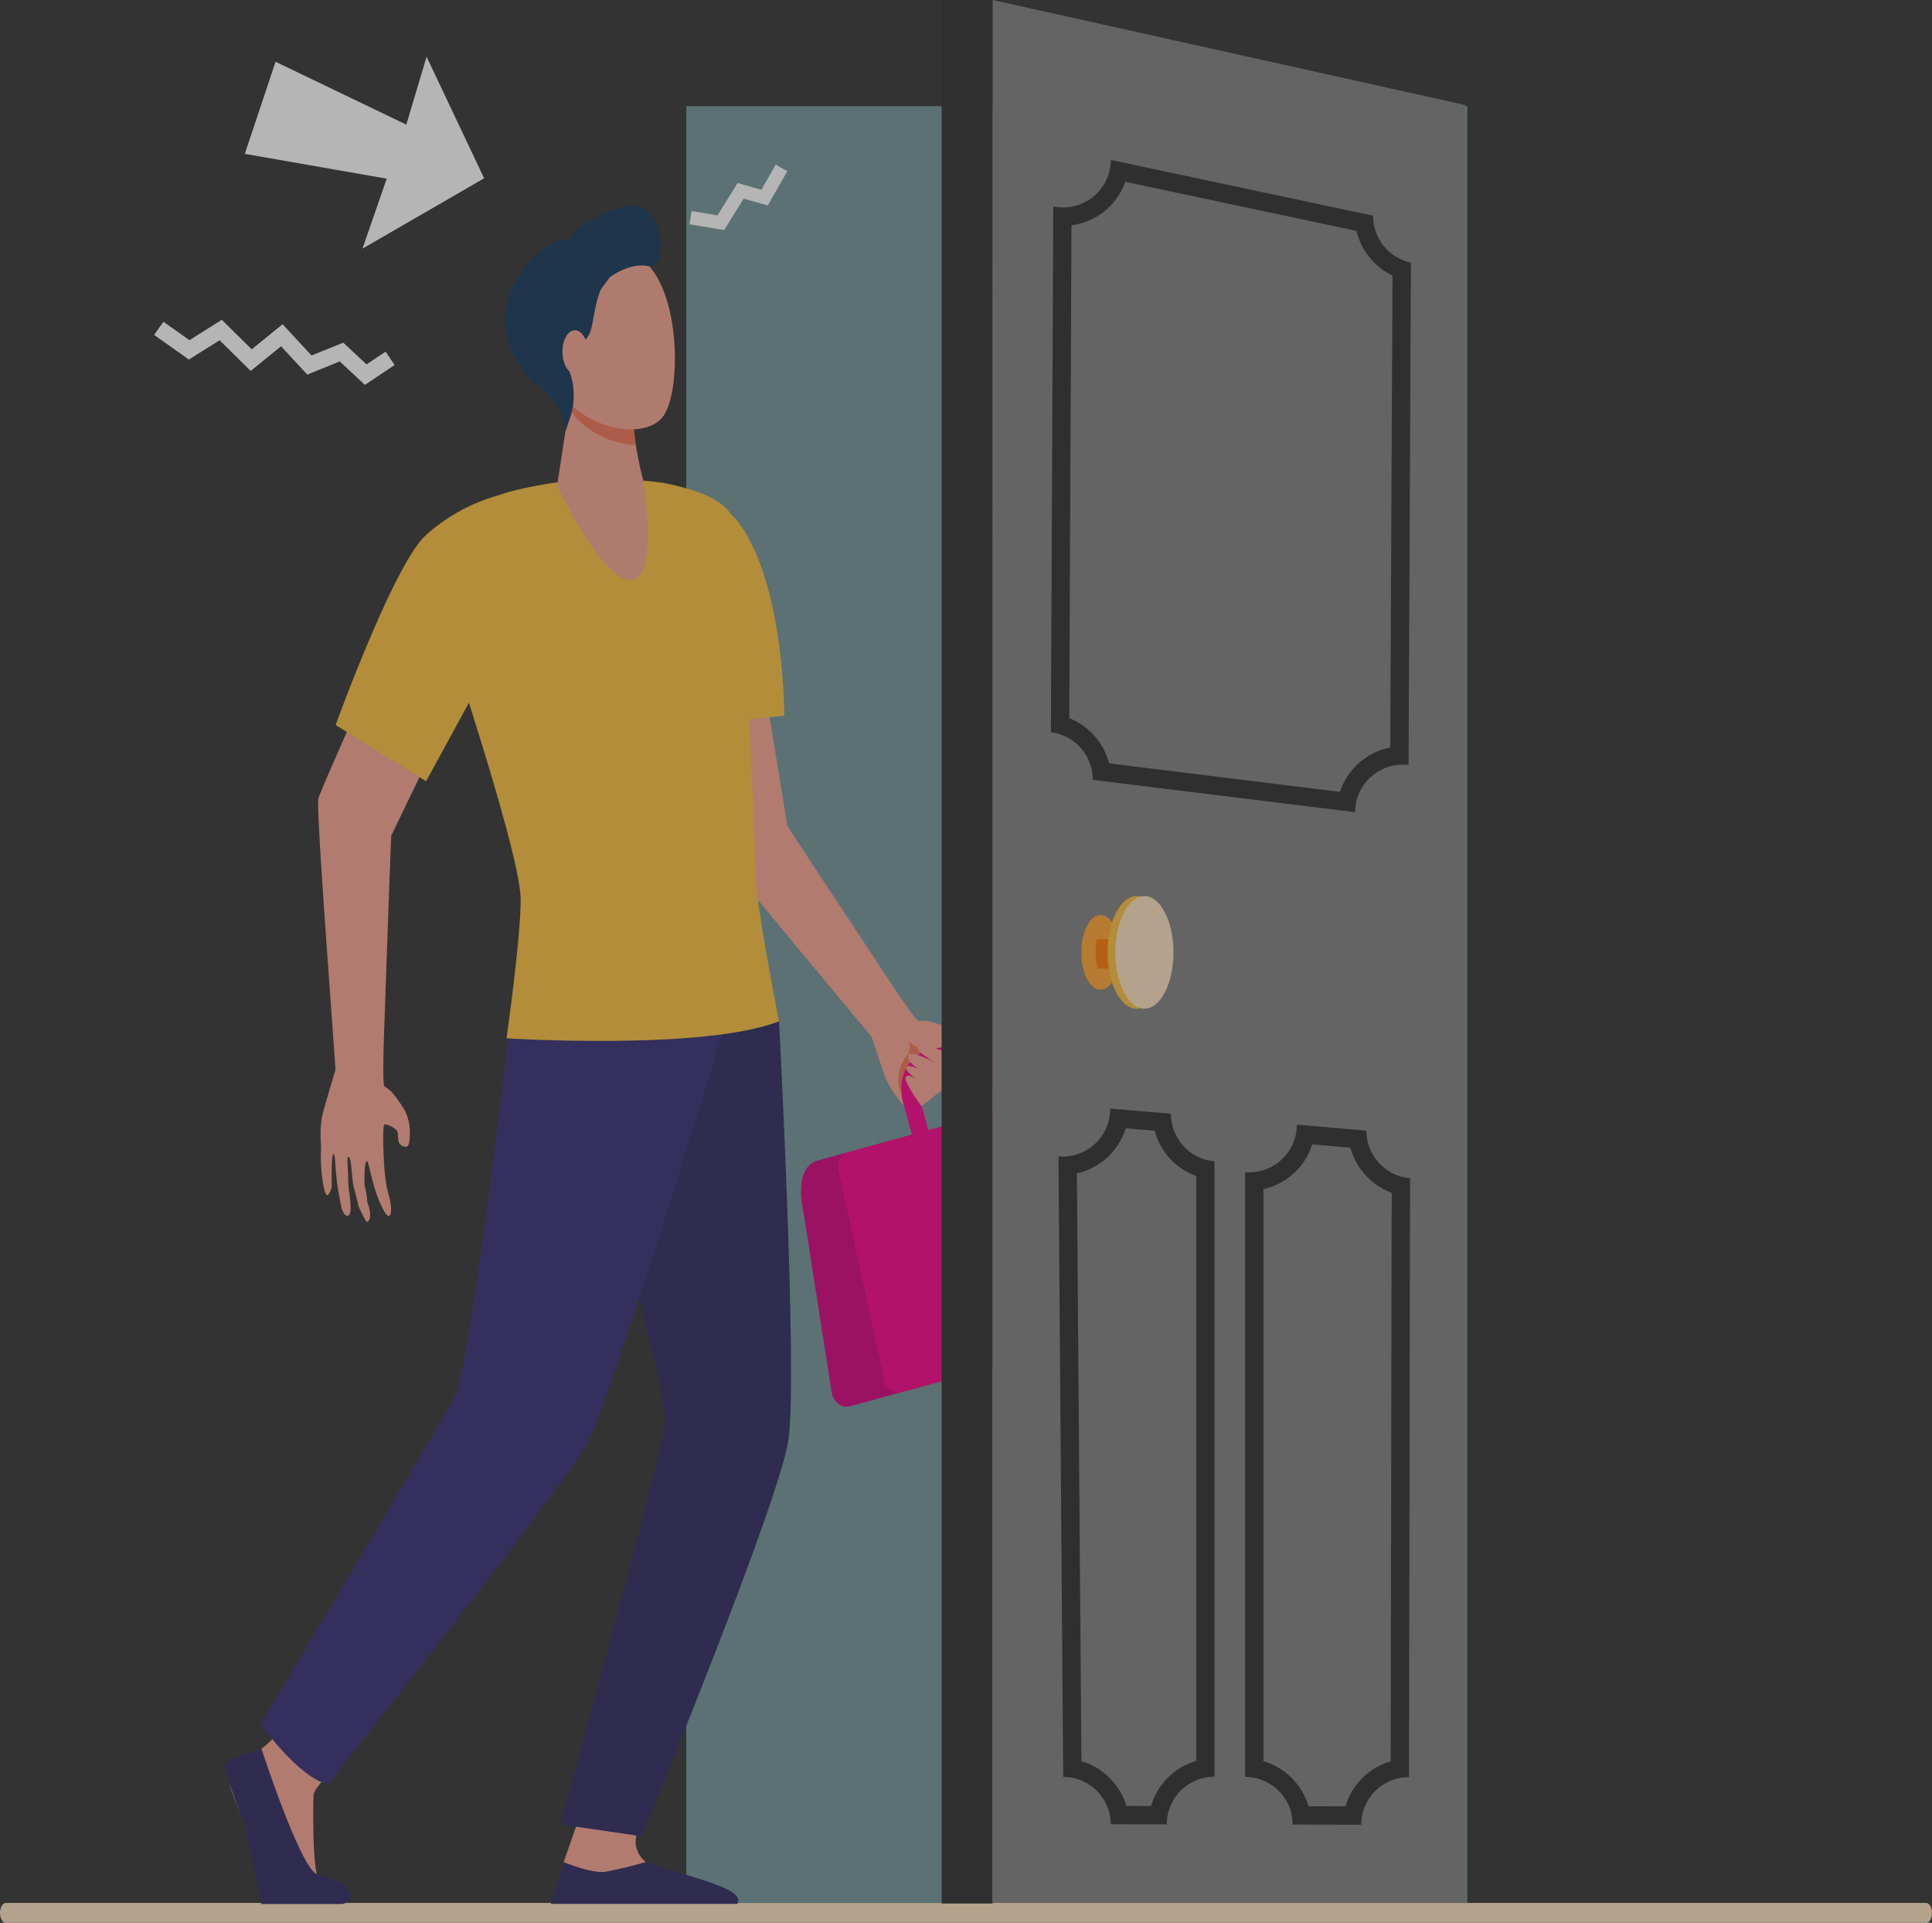 <svg xmlns="http://www.w3.org/2000/svg" width="382.704" height="380.835" viewBox="0 0 382.704 380.835">
  <rect x="0" y="0" width="382.704" height="380.835" fill="#333333" stroke="none"/>
  <g id="Login-vector" transform="translate(-1826.729 2048.982)" opacity="0.64" style="mix-blend-mode: luminosity;isolation: isolate">
    <g id="g12" transform="translate(1826.729 -2048.982)">
      <path id="path350" d="M2208.288-287.41H1827.872c-.632,0-1.143-.882-1.143-1.966s.511-1.969,1.143-1.969h380.416c.632,0,1.145.882,1.145,1.969s-.512,1.966-1.145,1.966" transform="translate(-1826.729 668.245)" fill="#fee2bf"/>
      <path id="path414" d="M2536.419-1388.287H2381.728v-355.882h154.691v355.882" transform="translate(-2245.777 1765.189)" fill="#adeff7" opacity="0.52"/>
      <path id="path416" d="M2282.019-363.16l-3.26,9.341a57.833,57.833,0,0,0-1.231,6.6c0,5.082,22.621-4.318,17.552-6.568a5.455,5.455,0,0,1-2.048-3.563c-.235-2.668,1.9-6.01,1.9-6.01l-12.917.2" transform="translate(-2167.102 722.618)" fill="#f8a492"/>
      <path id="path418" d="M2272.274-316.187l2.518-8.276s5.513,2.316,8.234,1.927a81.529,81.529,0,0,0,8.031-1.943c10.856,3.622,19.753,5.379,18.133,8.293h-36.917" transform="translate(-2163.135 693.262)" fill="#2d2861"/>
      <path id="path420" d="M2032.236-430.2s-3.668,3.625-3.749,4.955-.327,15.592,1.169,16.922,5.9,2.276,4.481,3.772c-1.068,1.133-9.289.892-14.737.588-1.591-.088-3.583-12.95-4.213-14.841-.914-2.747-4.21-8.72-3.377-10.634.4-.931,3.413-3.057,6.146-4.844,2.871-1.881,5.621-6.072,5.621-6.072l8.658,10.154" transform="translate(-1966.372 780.756)" fill="#f8a492"/>
      <path id="path422" d="M2318.8-1087.637l4.357,20.423s3.687,69.956,1.871,82.792c-1.79,12.614-29.114,78.631-29.114,78.631l-16.1-2.355s20.5-74.378,20.844-79.973c.225-3.661-6.895-30.717-6.895-30.717l-9.759-60.723,27.915-6.97,6.875-1.107" transform="translate(-2168.833 1269.48)" fill="#2d2861"/>
      <path id="path424" d="M2089.143-1087.077s-9.566,87.841-13.509,95.082c-3.214,5.9-38.239,64.384-38.239,64.384s7.535,10.638,13.368,11.951c0,0,45.813-57.725,51.294-67.392,4.622-8.152,27.8-84.369,27.8-84.369l-.977-18.744-39.735-.911" transform="translate(-1985.791 1269.057)" fill="#352e73"/>
      <path id="path426" d="M2424.036-1225.525c-.624-.9-1.026-1.6-.869-1.708a3.923,3.923,0,0,1,2.613-.448c.46.281,1.035,1.248,1.5,1.529a1.347,1.347,0,0,0,1.7-.3c.389-.549-1.32-2.779-1.32-2.779a8.791,8.791,0,0,0-2.864-2.388c-5.069-2.028-5.213-1.094-5.856-1.372-.761-.327-6.839-9.654-6.839-9.654s-18.094-27.363-19.022-28.875l-5.513-33.664-17.33-1.835s6.963,36.453,7.659,38.292,29.444,35.911,31.877,38.994c0,0,1.552,4.772,2.623,7.734s3.4,5.281,3.828,6.068a4.3,4.3,0,0,0,1.28-.451,11.024,11.024,0,0,1,6.535-9.138" transform="translate(-2237.099 1435.125)" fill="#f8a492"/>
      <path id="path428" d="M2396.729-1386.607l-19.913,2.058s-.915-16.546-.915-24.44c0-9.576,1.068-21.768,2.211-21.5,3.2.745,7.251,2.394,9.818,5.97,8.884,12.372,8.8,37.913,8.8,37.913" transform="translate(-2241.377 1528.351)" fill="#fcc13f"/>
      <path id="path430" d="M2101.172-1238.565c-3.044-4.991-3.726-4.282-4.1-4.932-.441-.767.049-12.643.049-12.643s1.218-35.006,1.349-36.894l15.579-32.318-13.466-12.686s-16.037,35.633-16.556,37.651,3.188,49.592,3.384,53.789c0,0-1.561,5.075-2.44,8.3s-.313,6.7-.425,7.643a30.689,30.689,0,0,0,.568,7.31c.669,3.439,1.561-.121,1.561-.121s-.131-6.591.375-6.506c.389.065.255,3.665.957,7.479.183.98.363,1.947.539,2.835.454,2.329,1.969,2.721,1.868.209a24.3,24.3,0,0,0-.34-3.4,19.812,19.812,0,0,1-.137-3.2,26.765,26.765,0,0,1-.124-3.3c.1.052.346-.343.568.692.271,1.245.274,4.011.807,5.81.3,1.019.807,3.191.807,3.191a21.122,21.122,0,0,0,1.561,3.122c1.1-.1.764-2.505.177-3.838a16.333,16.333,0,0,0-.545-3.308s-.2-4.857.464-4.89c.284-.013.754,2.953,1.659,5.791.84,2.636,2.107,5.16,2.636,5.076.9-.147.268-3.172.268-3.172s-.552-2.1-.682-2.806c-.154-.833-.431-3.361-.431-3.361s-.565-8.835.069-8.812a4.1,4.1,0,0,1,2.463,1.293c.222.536.124,1.734.343,2.27a1.416,1.416,0,0,0,1.61.83c.66-.219.562-3.22.562-3.22a9.787,9.787,0,0,0-.977-3.88" transform="translate(-2020.963 1458.542)" fill="#f8a492"/>
      <path id="path432" d="M2015.678-416.146s7.7,23.7,11.006,24.865c.879.31,5.82,1.561,6.614,3.452a.693.693,0,0,1,.052.167,1.967,1.967,0,0,1-1.972,2.3h-15.694s-2.227-10.628-3.109-15.3c0,0-4.664-11.412-4.145-12.447s7.248-3.044,7.248-3.044" transform="translate(-1963.891 762.474)" fill="#2d2861"/>
      <path id="path434" d="M2561.211-986.768a6.944,6.944,0,0,1-6.261-1.777c.029.062.055.124.088.183a2.559,2.559,0,0,1-.19,2.685,7.709,7.709,0,0,0-1.349,7.323s1.614-4.677,3.2-5.539a17.321,17.321,0,0,0,2.959-2.182,3.765,3.765,0,0,0,1.551-.692" transform="translate(-2375.143 1194.66)" fill="#f47458"/>
      <path id="path436" d="M2195.55-1441.407s-10.559,1.466-13.335,3.508c-3.129,2.3-12.819,13.015-12.819,13.015s19.178,55.69,19.2,66c.016,7.976-2.806,27.559-2.806,27.559s39.164,2.473,54-3.384c0,0-4.683-23.29-4.683-29.408s-2.633-67.242-4.5-70.446-5.647-5.023-12.8-6.584-22.249-.258-22.249-.258" transform="translate(-2085.457 1536.976)" fill="#fcc13f"/>
      <path id="path438" d="M2279.874-1510.308l-2.613,17.108s9.543,20.37,15.239,18.6c4.778-1.48,1.839-19.505,1.839-19.505s-2.606-9.681-1.823-14.524-12.643-1.682-12.643-1.682" transform="translate(-2166.9 1589.38)" fill="#f7a491"/>
      <path id="path440" d="M2299.906-1508.626c.78-4.844-12.643-1.682-12.643-1.682l-.216,1.421a7.915,7.915,0,0,0,1.454,2.384,17.723,17.723,0,0,0,11.738,5.275,26.145,26.145,0,0,1-.333-7.4" transform="translate(-2174.29 1589.379)" fill="#f47458"/>
      <path id="path442" d="M2275.74-1622.453c-.379-.137-3.041,19.485,2.009,24.884s14.893,7.166,18.421,2.913c3.906-4.7,3.707-25.792-4.145-31.345s-16.285,3.547-16.285,3.547" transform="translate(-2164.968 1677.324)" fill="#f7a491"/>
      <path id="path444" d="M2259.1-1663.69a21.842,21.842,0,0,0-11.444,6.483c-2.757.323-6.5,1.836-10.37,8.2-4.759,7.822-1.244,16.49,4.292,20.743s5.474,9.187,5.474,9.187l.862-2.564a14.147,14.147,0,0,0,.692-5.984,11.721,11.721,0,0,0-.895-3.6c-1.333-2.838,2.861-4.726,4.033-7.087.9-1.819.95-5.983,2.375-8.988l1.7-2.3s3.929-3.037,7.773-2.182,3.289-13.489-4.5-11.911" transform="translate(-2135.03 1704.516)" fill="#13375b"/>
      <path id="path446" d="M2286.6-1558.692c.042,2.394-1.055,4.354-2.446,4.376s-2.551-1.9-2.593-4.292,1.058-4.354,2.449-4.376,2.551,1.9,2.59,4.292" transform="translate(-2170.149 1628.387)" fill="#f7a491"/>
      <path id="path448" d="M2536.4-896.165l-52.244,14.312c-1.525.418-3.152-.8-3.544-2.642l-5.572-35.587c-.95-4.517-.865-9.468,2.868-10.491l45.64-12.506a3.022,3.022,0,0,1,3.485,2.417l11.134,40.64a3.024,3.024,0,0,1-1.767,3.857" transform="translate(-2315.847 1160.394)" fill="#d6007e"/>
      <path id="path450" d="M2571.922-906.246l-54.736,14.995a3.066,3.066,0,0,1-3.537-2.616l-8.995-41.221a2.985,2.985,0,0,1,1.816-3.658l47.525-13.022a2.979,2.979,0,0,1,3.416,2.195l14.629,43.07a.2.2,0,0,1-.118.258" transform="translate(-2338.524 1166.954)" fill="#fc008b"/>
      <path id="path452" d="M2579.59-971.4l-3.26.892-2.949-10.762c-.65-2.381-2.8-3.87-4.795-3.325l-7.025,1.924c-2,.549-3.086,2.926-2.433,5.307l2.949,10.762-3.26.892-2.946-10.762c-1.241-4.524.833-9.05,4.622-10.089l7.025-1.924c3.789-1.039,7.881,1.8,9.122,6.323l2.949,10.762" transform="translate(-2376.991 1194.777)" fill="#fc008b"/>
      <path id="path454" d="M2562.174-972.4s9.262-7.022,9.021-8.413-9.929-4.54-9.808-3.211,4.785,3.694,4.785,3.694-6.66-3.815-6.66-1.937,3.753,3.207,3.753,3.207-3.874-2-4.115-1.029,2.42,2.482,2.42,2.482-2.362-1.512-2.544-.425,3.148,5.631,3.148,5.631" transform="translate(-2379.639 1191.49)" fill="#f8a492"/>
      <path id="path456" d="M2593.365-996.632a9.089,9.089,0,0,0-2.724-2.325l-.941,3.7a2.6,2.6,0,0,1,1.787.176c.46.281,1.035,1.248,1.5,1.528a1.348,1.348,0,0,0,1.7-.3c.388-.549-1.319-2.779-1.319-2.779" transform="translate(-2402.805 1202.522)" fill="#f8a492"/>
      <path id="path458" d="M2130.358-1429.45a35.814,35.814,0,0,0-14.541,8.07c-6.3,6.055-17.676,37.413-17.676,37.413l17.918,11.141,9.446-17.313,4.853-39.311" transform="translate(-2031.657 1527.563)" fill="#fcc13f"/>
      <path id="path488" d="M2598.319-1452.975h-10.112v-377.007h10.112v377.007" transform="translate(-2401.678 1829.982)" fill="#2e2e2e"/>
      <path id="path490" d="M2629.235-1829.969c0,.96-.068,376.85-.068,376.85H2722.8V-1809.18l-93.56-20.789" transform="translate(-2432.604 1829.972)" fill="#818181"/>
      <path id="path492" d="M2743.759-1584.3a13.133,13.133,0,0,0-9.961,8.776l-45.748-5.631a13.105,13.105,0,0,0-7.878-8.946l.438-97.636a13.122,13.122,0,0,0,10.674-8.609l45.787,9.73a13.178,13.178,0,0,0,7.123,8.838Zm-3.4-105.331-51.953-11.043a9.448,9.448,0,0,1-9.426,9.406,9.653,9.653,0,0,1-1.982-.209l-.467,104.168a9.447,9.447,0,0,1,8.293,9.416l51.96,6.4a9.443,9.443,0,0,1,9.426-9.4,9.472,9.472,0,0,1,1.172.072l.461-99.524a9.447,9.447,0,0,1-7.483-9.282" transform="translate(-2468.363 1732.35)" fill="#2e2e2e"/>
      <path id="path494" d="M2862.432-794.561a13.135,13.135,0,0,0-8.946,8.916l-7.345-.013a13.142,13.142,0,0,0-8.917-8.933v-113.3a13.122,13.122,0,0,0,9.661-8.867l7.561.653a13.241,13.241,0,0,0,8.185,8.936Zm-4.8-124.915-13.786-1.189a9.446,9.446,0,0,1-9.433,9.445c-.271,0-.545-.013-.823-.036v119.78a9.439,9.439,0,0,1,9.426,9.442l13.577.026a9.445,9.445,0,0,1,9.446-9.429h.016l.209-118.614a9.447,9.447,0,0,1-8.632-9.426" transform="translate(-2586.955 1143.408)" fill="#2e2e2e"/>
      <path id="path496" d="M2709.945-804.468a13.128,13.128,0,0,0-8.946,8.929l-4.876-.01a13.176,13.176,0,0,0-8.914-8.861l-.892-116.426a12.971,12.971,0,0,0,6.438-3.56,12.992,12.992,0,0,0,3.224-5.373l5.764.5a12.968,12.968,0,0,0,8.2,8.942Zm-5-128.171-12.029-1.039a9.442,9.442,0,0,1-9.429,9.517c-.271,0-.549-.01-.826-.036l.94,122.9a9.444,9.444,0,0,1,9.426,9.374l11.092.02a9.444,9.444,0,0,1,9.442-9.445h.016V-923.229a9.446,9.446,0,0,1-8.632-9.41" transform="translate(-2472.994 1153.233)" fill="#2e2e2e"/>
      <path id="path498" d="M2708.783-1082.746c0,4.086-1.708,7.4-3.815,7.4s-3.815-3.315-3.815-7.4,1.708-7.4,3.815-7.4,3.815,3.312,3.815,7.4" transform="translate(-2486.957 1271.372)" fill="#ffa42f"/>
      <path id="path500" d="M2721.114-1070.571v5.833h-8a13.486,13.486,0,0,1-.366-3.175,13.507,13.507,0,0,1,.255-2.659h8.106" transform="translate(-2495.715 1256.594)" fill="#ff7a03"/>
      <path id="path502" d="M2733.917-1094.314c0,6.16-2.574,11.15-5.748,11.15s-5.748-4.99-5.748-11.15,2.574-11.15,5.748-11.15,5.748,4.994,5.748,11.15" transform="translate(-2503.014 1282.939)" fill="#fcc13f"/>
      <path id="path504" d="M2740.21-1094.314c0,6.16-2.573,11.15-5.748,11.15s-5.749-4.99-5.749-11.15,2.573-11.15,5.749-11.15,5.748,4.994,5.748,11.15" transform="translate(-2507.766 1282.939)" fill="#fee2bf"/>
      <path id="path528" d="M2403.645-1695.53l-3.877,6.761-4.768-1.349-3.864,6.215-6.875-1.14.434-2.616,5.125.849,3.981-6.4,4.7,1.329,2.848-4.968,2.3,1.32" transform="translate(-2247.69 1729.461)" fill="#fff"/>
      <path id="path530" d="M1993.085-1558.521l-4.974-4.644-6.434,2.6-5.206-5.6-6,4.883-6.166-6.075-6.082,3.815-6.891-4.876,1.845-2.606,5.154,3.645,6.415-4.024,5.931,5.84,6.1-4.965,5.745,6.183,6.284-2.541,4.612,4.308,3.779-2.531,1.777,2.655-5.885,3.939" transform="translate(-1920.807 1634.749)" fill="#fff"/>
      <path id="path534" d="M44.83,32.39,18.081,40.078l8.005-12.284L0,16.226,10.324,0,32.445,18.349,39.591,6.274,44.83,32.39" transform="translate(44.567 14.729) rotate(-14)" fill="#fff"/>
    </g>
  </g>
</svg>
